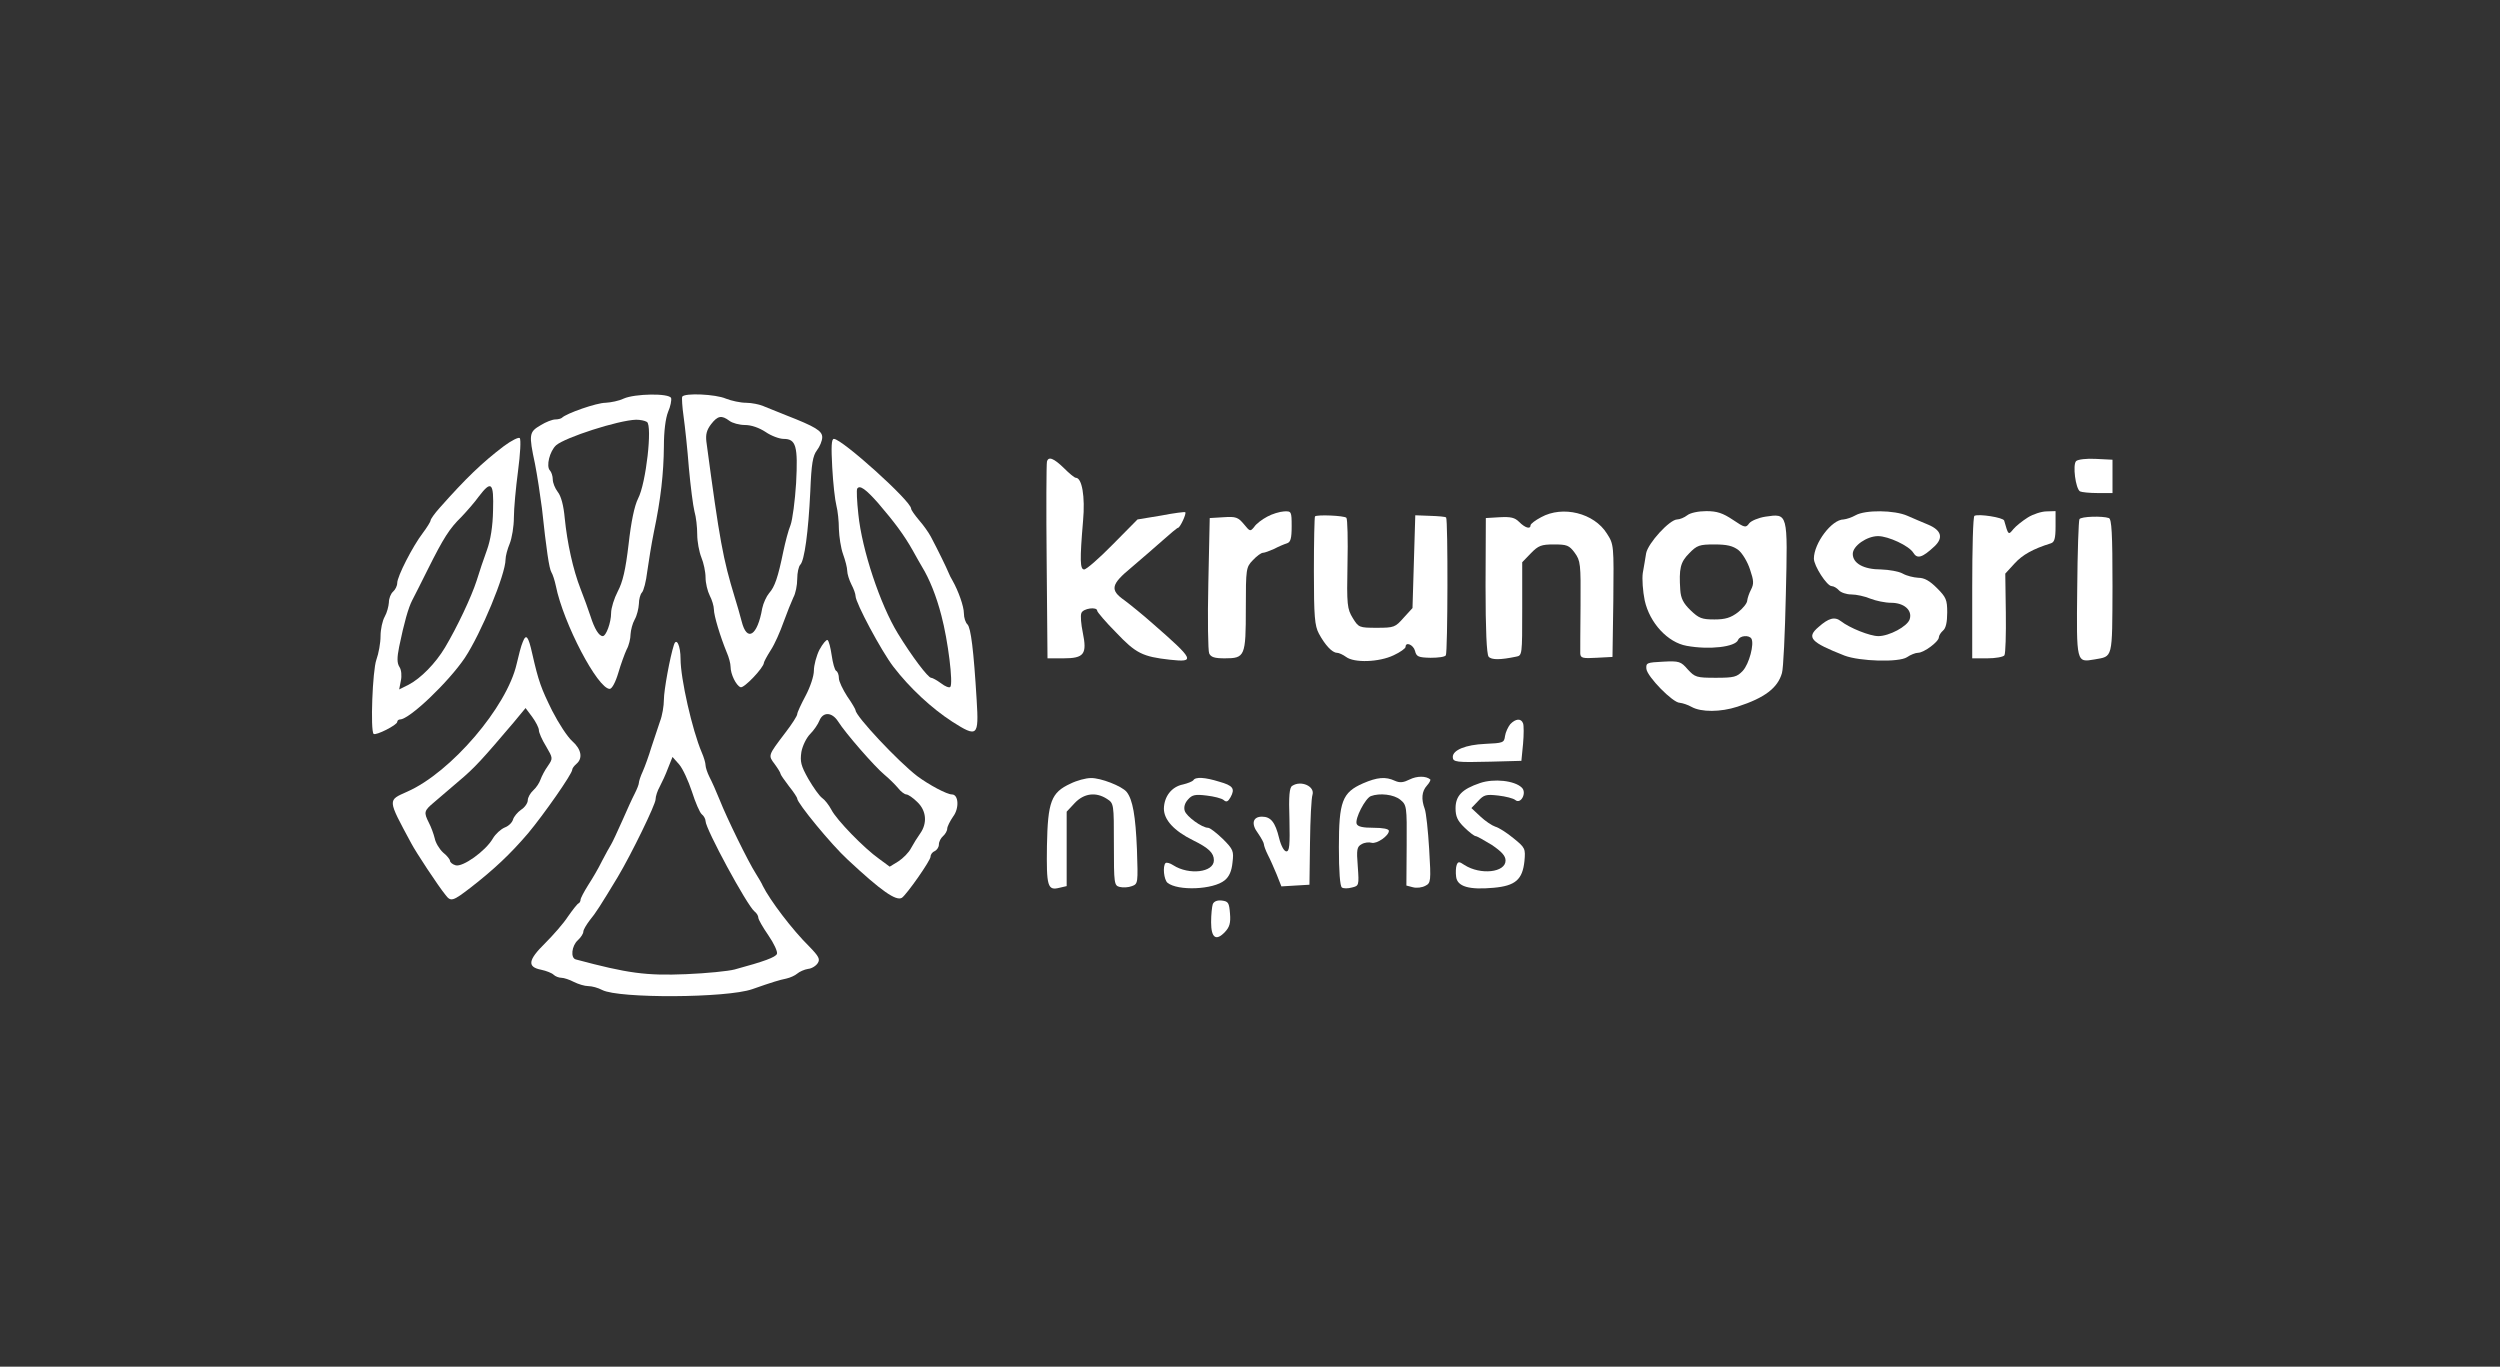  <svg  version="1.0" xmlns="http://www.w3.org/2000/svg"  width="900pt" height="492pt" viewBox="0 0 900 492"  preserveAspectRatio="xMidYMid meet"><rect x="0" y="0" width="900" height="492" fill="#333333" stroke="none"/>  <g transform="translate(0,492) scale(0.1,-0.1)" fill="#ffffff" stroke="none"> <path d="M2245 3485 c-16 -8 -46 -14 -65 -15 -32 0 -141 -38 -157 -54 -3 -3 -14 -6 -24 -6 -10 0 -34 -9 -53 -21 -41 -24 -43 -32 -20 -139 8 -41 19 -113 25 -160 16 -150 26 -217 34 -230 5 -8 12 -30 16 -49 27 -135 151 -371 194 -371 8 0 21 24 31 58 9 31 23 69 30 84 8 14 14 39 14 55 1 15 7 39 15 53 8 14 14 39 15 56 0 16 5 35 11 41 6 6 15 40 19 75 5 35 15 99 24 143 25 119 35 210 36 308 0 55 6 101 15 124 9 20 13 43 11 50 -7 18 -131 16 -171 -2z m84 -84 c20 -13 -3 -221 -32 -276 -13 -26 -25 -83 -34 -164 -11 -93 -21 -136 -39 -170 -13 -25 -24 -60 -24 -78 0 -34 -18 -83 -30 -83 -14 0 -30 27 -44 71 -8 24 -24 69 -36 99 -27 69 -48 165 -57 255 -4 45 -13 79 -25 94 -10 13 -18 33 -18 45 0 12 -5 27 -10 32 -15 15 -1 70 22 91 32 28 223 90 288 92 14 0 31 -3 39 -8z"/> <path d="M2456 3492 c-2 -4 0 -37 5 -72 5 -36 14 -119 19 -185 6 -66 15 -136 20 -156 6 -20 10 -57 10 -83 0 -26 7 -63 15 -83 8 -19 15 -52 15 -72 0 -20 7 -49 15 -65 8 -15 15 -38 15 -50 0 -22 23 -98 46 -154 8 -18 14 -41 14 -52 0 -27 20 -68 36 -74 12 -5 84 71 84 88 0 3 11 24 25 46 14 21 34 67 46 101 12 33 28 73 35 88 8 14 14 44 14 67 0 22 5 45 11 51 15 15 29 117 36 263 4 101 9 129 24 149 10 13 19 34 19 47 0 23 -25 38 -130 79 -25 10 -59 24 -77 31 -17 8 -47 14 -67 14 -20 0 -53 7 -73 15 -37 16 -148 21 -157 7z m170 -87 c10 -8 36 -15 56 -15 23 0 51 -10 74 -25 20 -14 50 -25 65 -25 45 0 52 -26 45 -159 -4 -64 -13 -132 -20 -151 -8 -19 -19 -62 -26 -95 -19 -93 -31 -128 -51 -150 -10 -12 -21 -36 -25 -55 -17 -99 -55 -123 -74 -47 -6 23 -17 62 -25 87 -42 138 -54 201 -102 560 -3 26 1 42 17 63 24 31 38 33 66 12z"/> <path d="M1814 3314 c-79 -60 -137 -116 -231 -222 -18 -20 -33 -41 -33 -46 0 -4 -13 -25 -28 -45 -36 -47 -92 -156 -92 -180 0 -10 -7 -24 -15 -31 -8 -7 -15 -24 -15 -39 -1 -14 -7 -37 -15 -51 -8 -14 -15 -45 -15 -70 0 -25 -7 -63 -15 -85 -14 -39 -22 -255 -10 -267 8 -7 85 32 85 43 0 5 5 9 10 9 34 0 174 134 233 221 59 89 147 301 147 355 0 12 7 38 15 57 8 20 15 62 15 94 0 32 7 107 15 168 8 60 11 113 6 118 -4 4 -30 -9 -57 -29z m-39 -231 c-1 -58 -9 -107 -22 -143 -11 -30 -28 -80 -37 -110 -19 -59 -70 -167 -114 -241 -34 -57 -87 -111 -131 -134 l-34 -17 6 31 c4 18 2 40 -5 50 -9 14 -9 33 -1 73 18 87 33 140 47 167 7 14 33 64 56 111 57 114 78 147 121 189 19 20 48 53 63 74 45 59 54 50 51 -50z"/> <path d="M2996 3238 c3 -57 10 -119 15 -138 5 -19 9 -57 9 -85 1 -27 7 -68 15 -90 8 -22 15 -49 15 -60 0 -11 7 -33 15 -49 8 -15 15 -34 15 -42 0 -24 93 -198 136 -254 59 -77 138 -150 212 -198 91 -58 96 -53 88 77 -11 183 -21 260 -33 273 -7 6 -13 24 -13 40 0 25 -20 81 -41 118 -5 8 -12 22 -15 30 -6 15 -36 77 -63 128 -8 15 -27 42 -43 60 -15 18 -28 36 -28 41 0 27 -249 251 -278 251 -9 0 -10 -28 -6 -102z m166 -130 c60 -70 93 -115 123 -168 14 -25 29 -52 34 -60 27 -44 52 -106 70 -176 24 -90 43 -245 32 -257 -4 -4 -19 2 -33 13 -15 11 -31 20 -36 20 -11 0 -70 78 -120 160 -63 103 -129 300 -142 429 -5 46 -7 88 -4 92 9 14 31 -2 76 -53z"/> <path d="M3769 3258 c-2 -7 -3 -169 -1 -360 l3 -348 57 0 c75 0 86 15 70 93 -6 29 -9 61 -5 70 6 17 57 24 57 8 0 -4 30 -40 68 -78 71 -75 95 -87 194 -98 92 -10 88 -1 -62 130 -36 32 -82 69 -102 84 -53 37 -49 57 25 118 34 29 85 73 112 97 28 25 53 46 56 46 7 0 31 51 26 56 -1 2 -41 -3 -87 -12 l-85 -14 -89 -90 c-49 -50 -95 -90 -103 -90 -15 0 -16 33 -4 175 8 88 -4 155 -26 155 -5 0 -24 16 -43 35 -37 36 -56 43 -61 23z"/> <path d="M7474 3260 c-13 -13 -2 -99 14 -109 6 -3 34 -6 64 -6 l53 0 0 60 0 60 -60 3 c-34 2 -65 -2 -71 -8z"/> <path d="M4562 3060 c-19 -10 -40 -26 -47 -37 -14 -17 -15 -17 -37 10 -21 25 -29 28 -73 25 l-50 -3 -5 -235 c-3 -129 -1 -243 3 -252 6 -14 20 -18 56 -18 73 0 76 7 76 180 0 143 1 148 25 173 14 15 30 27 37 27 6 0 24 7 40 14 15 8 36 17 46 20 13 4 17 17 17 61 0 54 -1 55 -27 54 -16 -1 -43 -9 -61 -19z"/> <path d="M5548 3058 c-21 -11 -38 -24 -38 -29 0 -15 -19 -10 -41 12 -16 16 -30 19 -70 17 l-50 -3 -1 -243 c0 -160 4 -247 11 -256 10 -12 42 -12 99 0 22 4 22 6 22 172 l0 168 31 32 c27 28 38 32 83 32 47 0 55 -3 75 -30 21 -29 22 -40 21 -188 -1 -86 -1 -165 -1 -175 1 -16 9 -18 59 -15 l57 3 3 202 c2 201 2 203 -23 242 -46 74 -159 102 -237 59z"/> <path d="M6074 3065 c-10 -8 -27 -15 -36 -15 -27 0 -105 -85 -112 -122 -3 -18 -8 -50 -12 -71 -3 -21 0 -65 7 -99 18 -81 83 -151 151 -163 82 -15 175 -4 185 21 6 16 39 19 48 5 11 -19 -8 -91 -31 -116 -21 -22 -31 -25 -97 -25 -70 0 -75 2 -101 30 -25 29 -31 31 -89 28 -58 -3 -62 -4 -60 -26 3 -28 95 -122 120 -122 10 -1 29 -7 43 -15 34 -19 104 -19 165 1 99 32 145 68 160 121 5 15 11 143 14 283 7 295 8 292 -74 280 -25 -4 -51 -15 -58 -24 -12 -17 -16 -16 -59 13 -36 24 -57 31 -95 31 -28 0 -58 -6 -69 -15z m184 -125 c14 -11 33 -42 42 -70 14 -41 14 -52 4 -72 -7 -13 -13 -31 -14 -40 0 -9 -15 -28 -33 -42 -26 -20 -46 -26 -85 -26 -45 0 -56 4 -86 33 -26 25 -35 43 -37 73 -5 77 0 100 32 132 28 29 37 32 91 32 45 0 66 -5 86 -20z"/> <path d="M6680 3065 c-14 -8 -33 -14 -43 -15 -43 0 -107 -86 -107 -141 0 -26 47 -99 64 -99 7 0 19 -7 26 -15 7 -8 27 -15 45 -15 18 0 49 -7 68 -15 20 -8 54 -15 75 -15 47 0 77 -27 67 -59 -8 -26 -74 -61 -113 -61 -30 0 -103 29 -135 54 -22 17 -44 11 -80 -21 -45 -38 -29 -55 93 -103 55 -21 196 -25 225 -6 13 9 31 16 40 16 21 0 75 40 75 56 0 6 7 17 15 24 10 8 15 30 15 65 0 46 -4 55 -37 88 -26 26 -45 37 -67 37 -17 1 -42 7 -56 15 -14 8 -49 14 -78 15 -63 0 -102 22 -102 56 0 29 51 64 91 64 37 0 112 -35 127 -60 14 -23 32 -18 76 23 33 31 25 58 -22 78 -20 8 -54 23 -75 32 -47 21 -152 22 -187 2z"/> <path d="M7300 3057 c-19 -12 -43 -31 -52 -42 -18 -22 -18 -22 -33 31 -3 11 -92 25 -107 17 -5 -2 -8 -119 -8 -259 l0 -254 54 0 c30 0 58 5 62 11 4 7 6 75 5 153 l-2 141 33 36 c29 32 67 53 131 73 13 4 17 17 17 61 l0 55 -32 -1 c-18 0 -49 -10 -68 -22z"/> <path d="M4734 3061 c-2 -2 -4 -91 -4 -197 0 -164 3 -197 18 -225 22 -41 48 -69 65 -69 7 0 22 -7 33 -15 29 -22 119 -19 171 6 24 11 43 25 43 30 0 20 28 8 34 -14 5 -21 12 -24 56 -25 27 0 52 3 55 9 7 11 8 489 1 496 -2 3 -28 5 -58 6 l-53 2 -5 -167 -5 -167 -32 -35 c-30 -34 -34 -36 -96 -36 -64 0 -66 1 -87 35 -20 33 -22 46 -19 195 2 87 0 162 -4 166 -8 8 -106 12 -113 5z"/> <path d="M7486 3051 c-3 -5 -7 -118 -8 -250 -3 -269 -3 -266 62 -255 67 12 64 -2 65 263 0 192 -3 242 -13 246 -23 8 -100 6 -106 -4z"/> <path d="M1882 2609 c-6 -13 -15 -49 -22 -79 -35 -155 -237 -391 -394 -460 -71 -32 -72 -25 14 -185 16 -31 97 -154 124 -187 19 -25 26 -23 92 28 82 64 140 118 205 194 56 67 159 214 159 229 0 5 7 14 15 21 24 20 18 53 -15 82 -17 15 -49 64 -72 109 -40 81 -49 105 -72 206 -14 63 -22 73 -34 42z m58 -318 c0 -8 11 -34 26 -58 25 -43 25 -43 6 -71 -11 -15 -22 -37 -26 -48 -4 -12 -15 -29 -26 -39 -11 -10 -20 -26 -20 -36 0 -10 -11 -26 -24 -34 -13 -9 -26 -25 -29 -35 -3 -11 -16 -24 -30 -29 -14 -6 -33 -23 -43 -40 -26 -45 -109 -104 -134 -96 -11 3 -20 11 -20 16 0 5 -11 19 -25 30 -13 12 -27 35 -30 51 -4 16 -13 41 -21 56 -19 38 -18 43 19 74 17 15 58 50 90 77 55 46 84 78 196 210 l43 52 24 -32 c13 -18 24 -39 24 -48z"/> <path d="M2950 2581 c-11 -22 -20 -56 -20 -75 0 -20 -13 -59 -30 -91 -16 -30 -30 -60 -30 -66 0 -6 -19 -36 -43 -67 -63 -83 -62 -81 -38 -113 11 -15 21 -31 21 -35 0 -3 14 -23 30 -44 17 -21 30 -41 30 -45 0 -16 123 -166 182 -220 120 -112 174 -150 195 -137 18 13 103 134 103 148 0 8 7 17 15 20 8 4 15 14 15 24 0 10 7 23 15 30 8 7 15 19 15 27 0 7 10 27 21 43 23 30 20 80 -4 80 -18 0 -82 34 -125 66 -69 53 -222 216 -222 237 0 3 -13 26 -30 50 -16 25 -30 54 -30 65 0 12 -4 24 -10 27 -5 3 -12 28 -16 56 -4 27 -10 52 -15 55 -4 2 -17 -13 -29 -35z m67 -258 c27 -43 132 -163 167 -192 17 -14 39 -36 49 -48 10 -13 24 -23 30 -23 6 0 24 -12 39 -27 33 -31 37 -76 11 -113 -10 -14 -25 -38 -33 -53 -8 -16 -29 -37 -46 -48 l-31 -19 -38 28 c-54 38 -154 141 -172 177 -9 17 -24 36 -33 42 -10 7 -32 38 -50 69 -27 48 -30 62 -25 97 4 22 18 51 32 65 13 13 28 35 33 48 13 32 45 31 67 -3z"/> <path d="M2426 2598 c-14 -43 -36 -163 -36 -197 0 -22 -6 -58 -14 -78 -7 -21 -21 -63 -31 -93 -9 -30 -23 -69 -31 -87 -8 -17 -14 -36 -14 -41 0 -6 -7 -23 -15 -39 -8 -15 -28 -59 -45 -98 -17 -38 -35 -77 -40 -85 -5 -8 -20 -35 -33 -60 -12 -25 -35 -64 -50 -87 -15 -24 -27 -47 -27 -52 0 -5 -3 -11 -7 -13 -5 -2 -21 -23 -38 -47 -16 -25 -54 -68 -83 -97 -61 -60 -65 -85 -14 -95 19 -4 39 -12 45 -18 6 -6 19 -11 28 -11 9 0 30 -7 45 -15 16 -8 39 -15 52 -15 13 0 35 -6 50 -14 60 -31 449 -29 540 3 74 26 98 33 122 38 14 3 32 11 40 18 8 7 26 15 39 17 13 1 29 11 35 21 9 14 4 24 -31 60 -61 60 -141 166 -167 218 -3 8 -15 28 -25 44 -27 42 -104 199 -130 265 -12 30 -29 68 -37 83 -8 16 -14 35 -14 42 0 8 -6 29 -14 47 -34 80 -76 265 -76 336 0 48 -15 79 -24 50z m65 -528 c12 -38 28 -75 35 -81 8 -6 14 -18 14 -25 0 -28 149 -303 176 -325 8 -6 14 -16 14 -23 0 -6 16 -34 36 -63 20 -29 34 -59 31 -67 -5 -12 -45 -27 -152 -56 -22 -6 -101 -14 -175 -17 -144 -6 -210 3 -397 53 -20 5 -15 49 7 69 11 10 20 24 20 31 0 7 11 25 23 41 21 25 40 55 101 156 50 84 136 261 136 279 0 11 7 32 15 46 8 15 22 45 30 67 l16 40 24 -27 c13 -15 33 -59 46 -98z"/> <path d="M5437 2313 c-8 -10 -17 -29 -19 -43 -3 -24 -7 -25 -72 -28 -69 -3 -116 -22 -116 -47 0 -19 13 -20 136 -17 l111 3 6 61 c3 33 3 67 0 74 -7 19 -27 17 -46 -3z"/> <path d="M5075 2114 c-22 -11 -35 -13 -53 -5 -34 16 -64 13 -115 -9 -75 -33 -87 -65 -87 -230 0 -87 4 -141 11 -145 5 -4 22 -4 36 0 25 6 26 7 21 76 -5 61 -3 71 14 80 10 6 26 8 36 5 18 -5 62 25 62 43 0 7 -22 11 -55 11 -39 0 -57 4 -61 14 -7 19 31 92 51 100 32 12 83 6 106 -13 23 -19 24 -23 23 -164 l-1 -145 23 -6 c14 -4 34 -1 45 5 20 10 21 16 14 132 -4 67 -11 132 -16 145 -13 35 -11 63 8 84 9 10 14 20 12 22 -15 13 -48 13 -74 0z"/> <path d="M3854 2099 c-70 -32 -82 -65 -85 -224 -2 -146 2 -162 45 -151 l26 6 0 134 0 134 29 31 c33 35 76 41 116 15 25 -16 25 -18 25 -164 0 -142 1 -148 21 -153 12 -3 31 -2 44 3 22 8 22 11 18 132 -5 121 -15 179 -37 207 -17 21 -94 51 -129 50 -18 0 -51 -9 -73 -20z"/> <path d="M4296 2111 c-3 -4 -20 -11 -37 -15 -41 -8 -68 -43 -69 -87 0 -40 36 -80 105 -114 57 -28 75 -46 75 -72 0 -44 -90 -54 -146 -18 -12 8 -24 11 -28 8 -11 -11 -6 -60 7 -71 37 -30 165 -25 206 9 16 13 25 33 28 64 5 41 3 47 -35 85 -23 22 -46 40 -53 40 -22 0 -78 41 -84 61 -4 13 0 28 12 41 15 17 26 19 67 14 26 -3 54 -10 61 -16 10 -9 16 -6 25 10 17 31 9 42 -41 56 -51 16 -86 18 -93 5z"/> <path d="M5328 2101 c-65 -22 -88 -46 -88 -91 0 -29 7 -45 32 -69 17 -17 36 -31 40 -31 5 0 31 -15 59 -32 35 -24 49 -39 49 -56 0 -43 -90 -53 -148 -16 -19 13 -23 13 -28 0 -3 -8 -4 -27 -2 -42 4 -36 47 -48 135 -40 78 7 104 29 111 96 4 45 3 48 -39 82 -24 20 -54 39 -66 42 -12 4 -36 20 -54 37 l-32 30 24 25 c21 23 29 25 73 20 26 -3 54 -10 61 -16 20 -17 43 27 23 45 -26 25 -100 33 -150 16z"/> <path d="M4652 2091 c-10 -6 -13 -35 -10 -122 2 -92 0 -114 -11 -114 -8 0 -19 19 -26 47 -14 58 -30 78 -62 78 -33 0 -40 -26 -14 -60 11 -16 21 -34 21 -39 0 -5 6 -22 14 -38 8 -15 22 -47 32 -71 l17 -43 50 3 51 3 2 152 c1 84 5 161 9 172 9 30 -41 53 -73 32z"/> <path d="M4366 1665 c-3 -9 -6 -38 -6 -65 0 -57 18 -69 50 -35 16 17 21 32 18 66 -3 39 -6 44 -29 47 -17 2 -29 -3 -33 -13z"/> </g> </svg> 